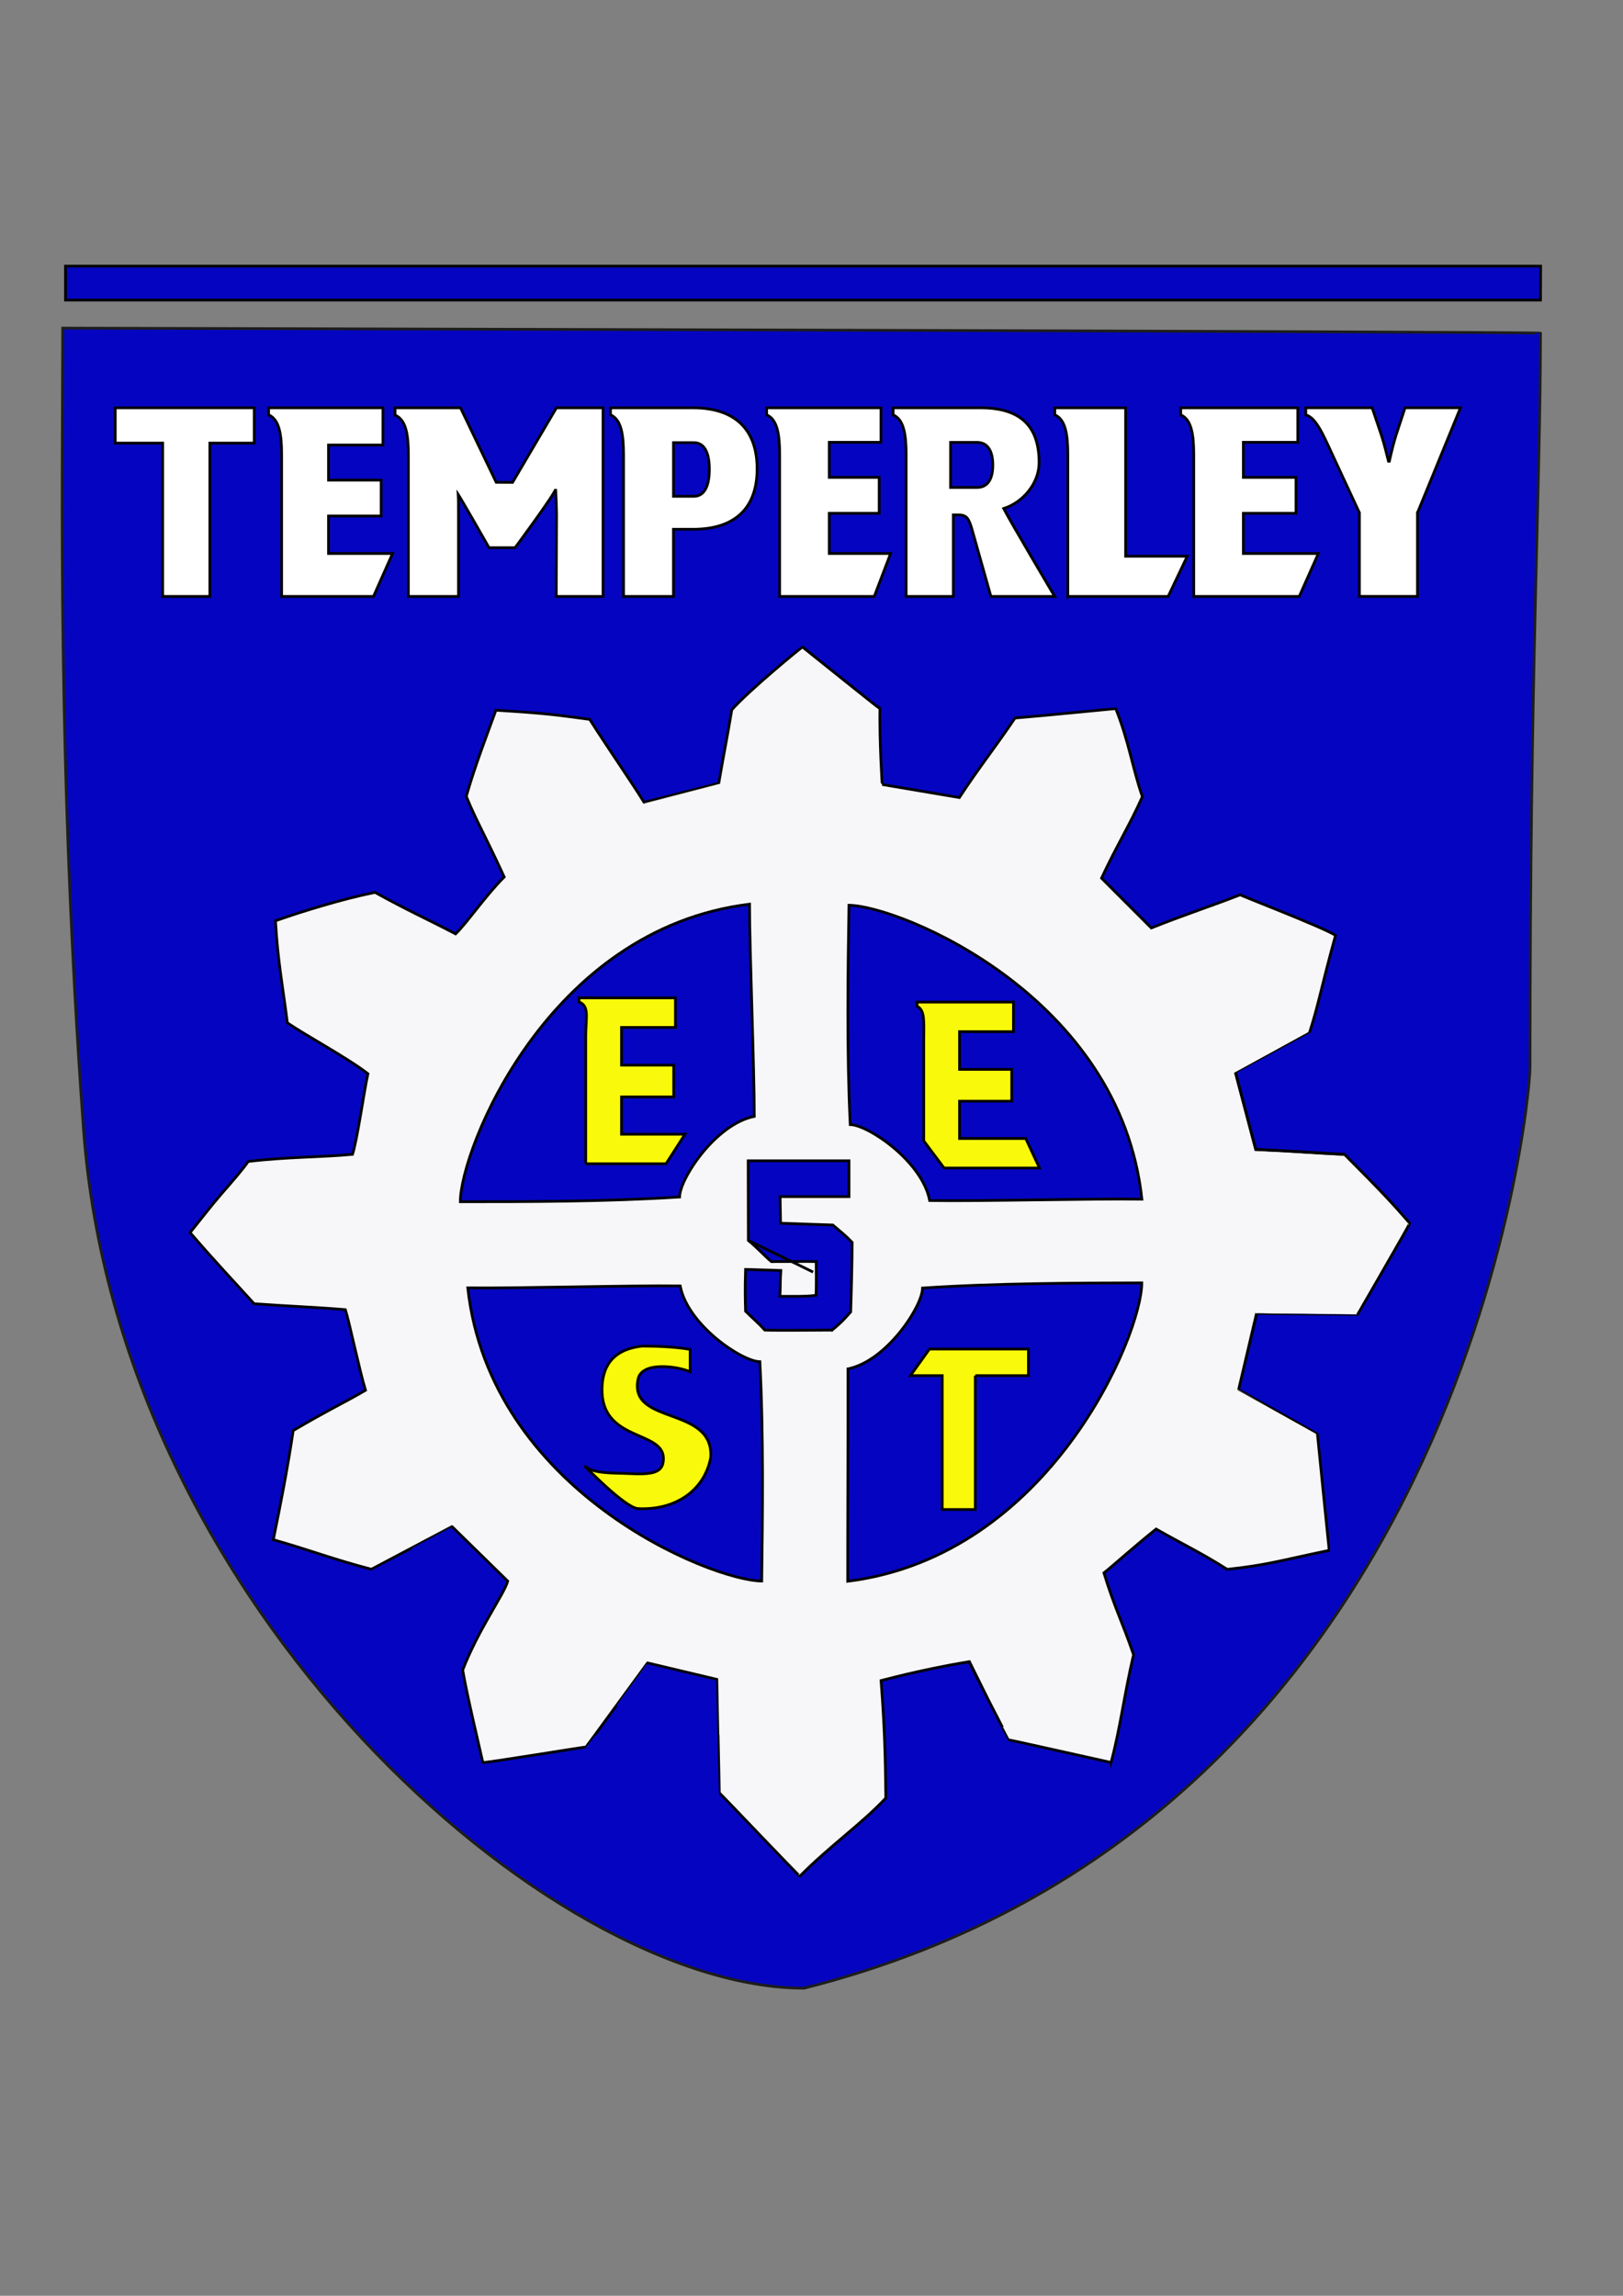 <?xml version="1.0" encoding="UTF-8"?>
<svg id="eest" xmlns="http://www.w3.org/2000/svg" viewBox="0 0 595.28 841.89">
  <rect x="0" y="0" width="595.28" height="841.89" fill="#808080" stroke="none"/>
  <defs>
    <style>
      .cls-1 {
        fill: none;
      }

      .cls-1, .cls-2, .cls-3, .cls-4, .cls-5 {
        stroke-miterlimit: 10;
      }

      .cls-1, .cls-2, .cls-4, .cls-5, .cls-6 {
        stroke: #000;
      }

      .cls-2, .cls-3 {
        fill: #0505c1;
      }

      .cls-3 {
        stroke: #1d1d1b;
      }

      .cls-4 {
        fill: #f9f90b;
      }

      .cls-5 {
        fill: #f7f7f9;
      }

      .cls-6 {
        fill: #fff;
      }
    </style>
  </defs>
  <path class="cls-3" d="M22.99,120.94c0,55.64-2.1,158.74,7.61,292.86,12.75,176.17,171.57,315.29,264.31,315.29,240.74-60.61,266.27-323.06,266.27-337.75,0-148.2,3.77-209.43,3.84-269.17,0-.57-542.03-1.85-542.03-1.85v.61Z"/>
  <polygon class="cls-2" points="565.07 97.58 565.02 110.04 24.02 110.04 24.02 97.58 24.02 97.58 565.07 97.58 565.07 97.58"/>
  <path class="cls-5" d="M407.5,646.31c-19.56-4.35-37.09-8.27-37.39-8.26-.09,0-14.78-28.66-14.78-28.69-18.54,3.11-32.11,6.95-32.17,6.96,1.3,17.39,1.56,26.91,1.74,43.04-8.94,9.54-20.34,17.36-31.52,28.66-.17.17-29.16-30.31-29.34-30.4-.03-.02-.85-41.72-.87-41.73-.06-.03-25.61-6.07-25.65-6.09-.04-.02-22.54,30.9-22.61,30.87-.31-.16-37.73,6.05-37.82,5.65-1.74-7.83-5.65-23.91-7.39-33.91,5.87-15.11,15.22-27.82,16.52-32.6-.04-.04-20.41-19.98-20.43-20-.01-.01-29.52,15.66-29.56,15.65-13.87-3.61-22.33-6.96-35.99-10.84,2.51-12.2,5.17-25.74,7.3-40.02,12.75-7.52,19.13-10.43,26.52-14.78-2.23-7.27-5.97-25.21-7.39-29.56-10.43-.87-20.44-1.24-33.47-2.17-8.26-9.13-13.37-14.39-23.48-26.08,3.82-4.76,7.55-9.64,11.61-14.33,4.04-4.66,7.76-8.89,9.7-11.76,14.29-1.7,26.49-1.51,38.26-2.61,1.74-5.27,4.15-22.72,5.65-29.56-7.51-5.85-22.61-13.91-29.56-18.69-1.53-12.59-3.48-22.17-4.35-37.39,5.59-1.99,11.58-3.89,17.92-5.74,6.19-1.81,12.49-3.44,18.6-4.69,11.74,6.52,19.56,10,29.56,15.22,4.44-4.35,10.87-13.91,17.82-20.87-7.39-16.08-10.24-20.54-13.91-29.56,3.04-10.87,8.26-24.34,10.87-31.59,18.82,1.19,21.36,1.62,34.4,3.36,6.9,10.84,15.63,23.41,19.94,30.41.05,0,27.38-6.94,27.39-6.96,2.17-12.61,2.98-16.1,4.78-26.95,6.09-6.96,25.55-22.97,25.94-23.04,4.03,3.21,28.08,22.55,28.4,22.61-.17,11.74.76,27.8.87,27.82,4.84.85,23.42,3.93,28.26,4.78,7.39-11.3,12.36-17.27,20.41-29.16,10.45-.84,36.7-3.49,36.97-3.44,4.94,12.48,6.04,21.54,9.75,32.28-4.31,9.78-9.75,18.58-14.97,29.88.11.11,18.25,18.25,18.26,18.26,11.38-4.58,23.76-8.67,32.6-12.17.38.38,30.18,11.84,34.96,14.88-5.67,20.61-5.9,24.14-9.5,35.57,0,.01-27.2,14.75-27.2,14.77,1.61,5.94,5.82,22.26,7.43,28.2,15.17.66,21.7,1.3,32.57,1.8,14.35,14.35,17.82,18.26,23.91,25.21.2.23-19.09,33.32-19.13,33.47,0,.02-31.29-.35-36.95-.4,0,.03-6.62,27.76-6.63,27.79,0,.03,28.81,16.04,28.8,16.08-.03.13,4.39,42.88,4.35,43.04-18.69,3.91-22.91,5.41-37.39,6.96-9.56-6.09-16.11-9.09-26.08-14.78-9.69,7.82-15.78,13.46-19.13,16.08,3.85,12.63,6.52,17.39,10.87,30-3.48,14.78-4.78,26.52-8.26,39.56Z"/>
  <path class="cls-1" d="M453.15,393.3c1.61,5.94,5.82,22.26,7.43,28.2,15.17.66,21.7,1.3,32.57,1.8"/>
  <path class="cls-2" d="M276.65,409.38c-14.35,2.93-27.39,23.04-27.39,29.56-26.52,1.74-56.51,1.74-80.42,1.74,0-18.85,31.74-99.99,106.07-109.12,0,17.35,1.74,58.97,1.74,77.82Z"/>
  <path class="cls-2" d="M340.98,440.25c-2.71-14.39-22.61-27.75-29.13-27.85-1.32-26.54-.85-56.53-.47-80.44,18.84.3,99.47,33.31,107.43,107.78-17.35-.27-58.99.81-77.83.51Z"/>
  <path class="cls-4" d="M214.83,426.78v-46.79c0-6.82,1.45-11.11-2.47-12.55v-1.52h35.38v10.84h-19.78v13.83h19.14v11.67h-19.14v13.67h23.28l-6.95,10.84h-29.46Z"/>
  <path class="cls-4" d="M338.81,418.39v-36.84c0-6.82.52-11.13-2.47-12.55v-1.52h35.38v10.84h-19.78v13.83h19.14v11.67h-19.14v13.67h24.28l5.05,10.84h-35.01l-7.45-9.95Z"/>
  <path class="cls-2" d="M311.03,501.98c14.34-2.96,27.34-23.12,27.33-29.64,26.51-1.79,56.51-1.85,80.42-1.9.04,18.87-33.54,100.14-107.86,109.43-.03-17.37.15-59.02.11-77.89Z"/>
  <path class="cls-2" d="M249.48,471.57c2.75,14.38,22.7,27.69,29.22,27.78,1.39,26.54.99,56.53.68,80.44-18.86-.25-99.65-33.06-107.81-107.51,17.37.23,59.04-.96,77.91-.71Z"/>
  <g>
    <path class="cls-6" d="M76.97,162.49v56.23h-17.31v-56.23h-17.39v-12.94h50.98v12.94h-16.28Z"/>
    <path class="cls-6" d="M103.29,218.72v-51.95c0-7.52-.87-12.96-4.78-14.64v-2.57h41.94v13.64h-19.96v12.86h19.31v13.16h-19.31v13.76h23.5l-7,15.74h-33.7Z"/>
    <path class="cls-6" d="M204.02,218.72l.11-30.08c0-2.47-.33-9.32-.33-9.32-.22,1.78-14.87,21.52-14.87,21.52h-9.57c-9.84-17.28-11.3-19.52-11.3-19.52.11,1.68.11,4.85.11,7.32v30.08h-18.39v-51.95c0-7.42-.87-12.86-4.89-14.55v-2.67h24.02l13.09,27.31,6,.03,16.09-27.34h17.09v69.17h-17.15Z"/>
    <path class="cls-6" d="M254.21,194.08h-7.2v24.64h-18.31v-51.95c0-7.52-.87-12.96-4.78-14.64v-2.57h30.29c15.33,0,23.48,7.92,23.48,22.36s-8.15,22.17-23.48,22.17ZM254.41,162.32h-7.39v19.69h7.39c4.02,0,5.76-3.86,5.76-9.9s-1.74-9.8-5.76-9.8Z"/>
    <path class="cls-6" d="M285.96,218.72v-51.95c0-7.52-.87-12.96-4.78-14.64v-2.57h41.94v12.64h-18.96v12.86h18.31v13.16h-18.31v14.76h22.5l-6,15.74h-34.7Z"/>
    <path class="cls-6" d="M363.44,218.72l-7.04-24.96c-1.2-4-2.07-4.94-5-4.94h-1.74v29.9h-17.31v-51.95c0-7.52-.87-12.96-4.78-14.64v-2.57h32.13c15.44,0,21.42,7.52,21.42,20.09,0,7.52-5.78,14.5-12.98,16.84,2.26,4.48,18.7,32.24,18.7,32.24h-23.39ZM358.38,162.22h-9.72v16.53h9.72c4.02,0,5.76-3.27,5.76-8.21s-1.74-8.31-5.76-8.31Z"/>
    <path class="cls-6" d="M391.65,218.72v-51.95c0-7.52-.87-12.96-4.78-14.64v-2.57h25.98v54.42h22.61l-7,14.74h-36.81Z"/>
    <path class="cls-6" d="M437.84,218.72v-51.95c0-7.52-.87-12.96-4.78-14.64v-2.57h42.94v12.64h-19.96v12.86h19.31v13.16h-19.31v14.76h27.5l-7,15.74h-38.7Z"/>
    <path class="cls-6" d="M519.9,188.04v30.67h-21.3v-30.67l-9.89-21.28c-3.59-7.82-6.09-13.56-9.78-14.64v-2.57h24.35l3.37,9.99c1.09,3.27,2.07,7.52,2.61,9.6h.32c.44-2.08,1.52-6.63,2.5-9.7l3.26-9.89h20.33l-15.76,38.49Z"/>
  </g>
  <path class="cls-4" d="M357.72,504.46v49.1h-12.13v-49.1h-11.68l7-9.76h36.3v9.76h-19.5Z"/>
  <path class="cls-4" d="M234,553.22c-4.67-.22-19.67-15.73-19.67-15.73,3.08,3.05,10.9,2.62,15.87,2.87,9.27.47,13.13-.2,13.13-5.53,0-10.4-22.89-6.14-22.53-25.6.13-7.2,3.07-14.27,14.67-15.6,4.38,0,11.47.13,17.66,1.2v8.2c-4.91-2.09-17.66-3.8-19.08,2.62-3.73,17.13,27.95,9.71,26.62,28.91-2.27,11.73-12.53,19.33-26.67,18.67Z"/>
  <path class="cls-2" d="M305.2,487.76c-2.32,0-20.93.18-24.67,0-2.27-2.53-4.43-4.31-7.07-6.93-.11-3.6-.25-8.13,0-15.33l12.93.4c-.27,3.73-.15,6.14-.33,9.47,4.13,0,10.47.13,13.27-.4.13-4.51.04-9.46.04-12.33-4.8-.13-6.32,0-16.44,0-2.37-1.95-5.07-5-8.45-7.76l-.06-29.21h36.97v13.15h-25.27l.17,9.75c.69,0,18.63.66,19.18.66,3.87,3.29,4.49,3.72,7.07,6.35,0,6.95-.27,17.65-.53,25.52-2.53,2.8-3.04,3.49-6.8,6.67ZM274.48,454.87,298.22,466.47"/>
</svg>